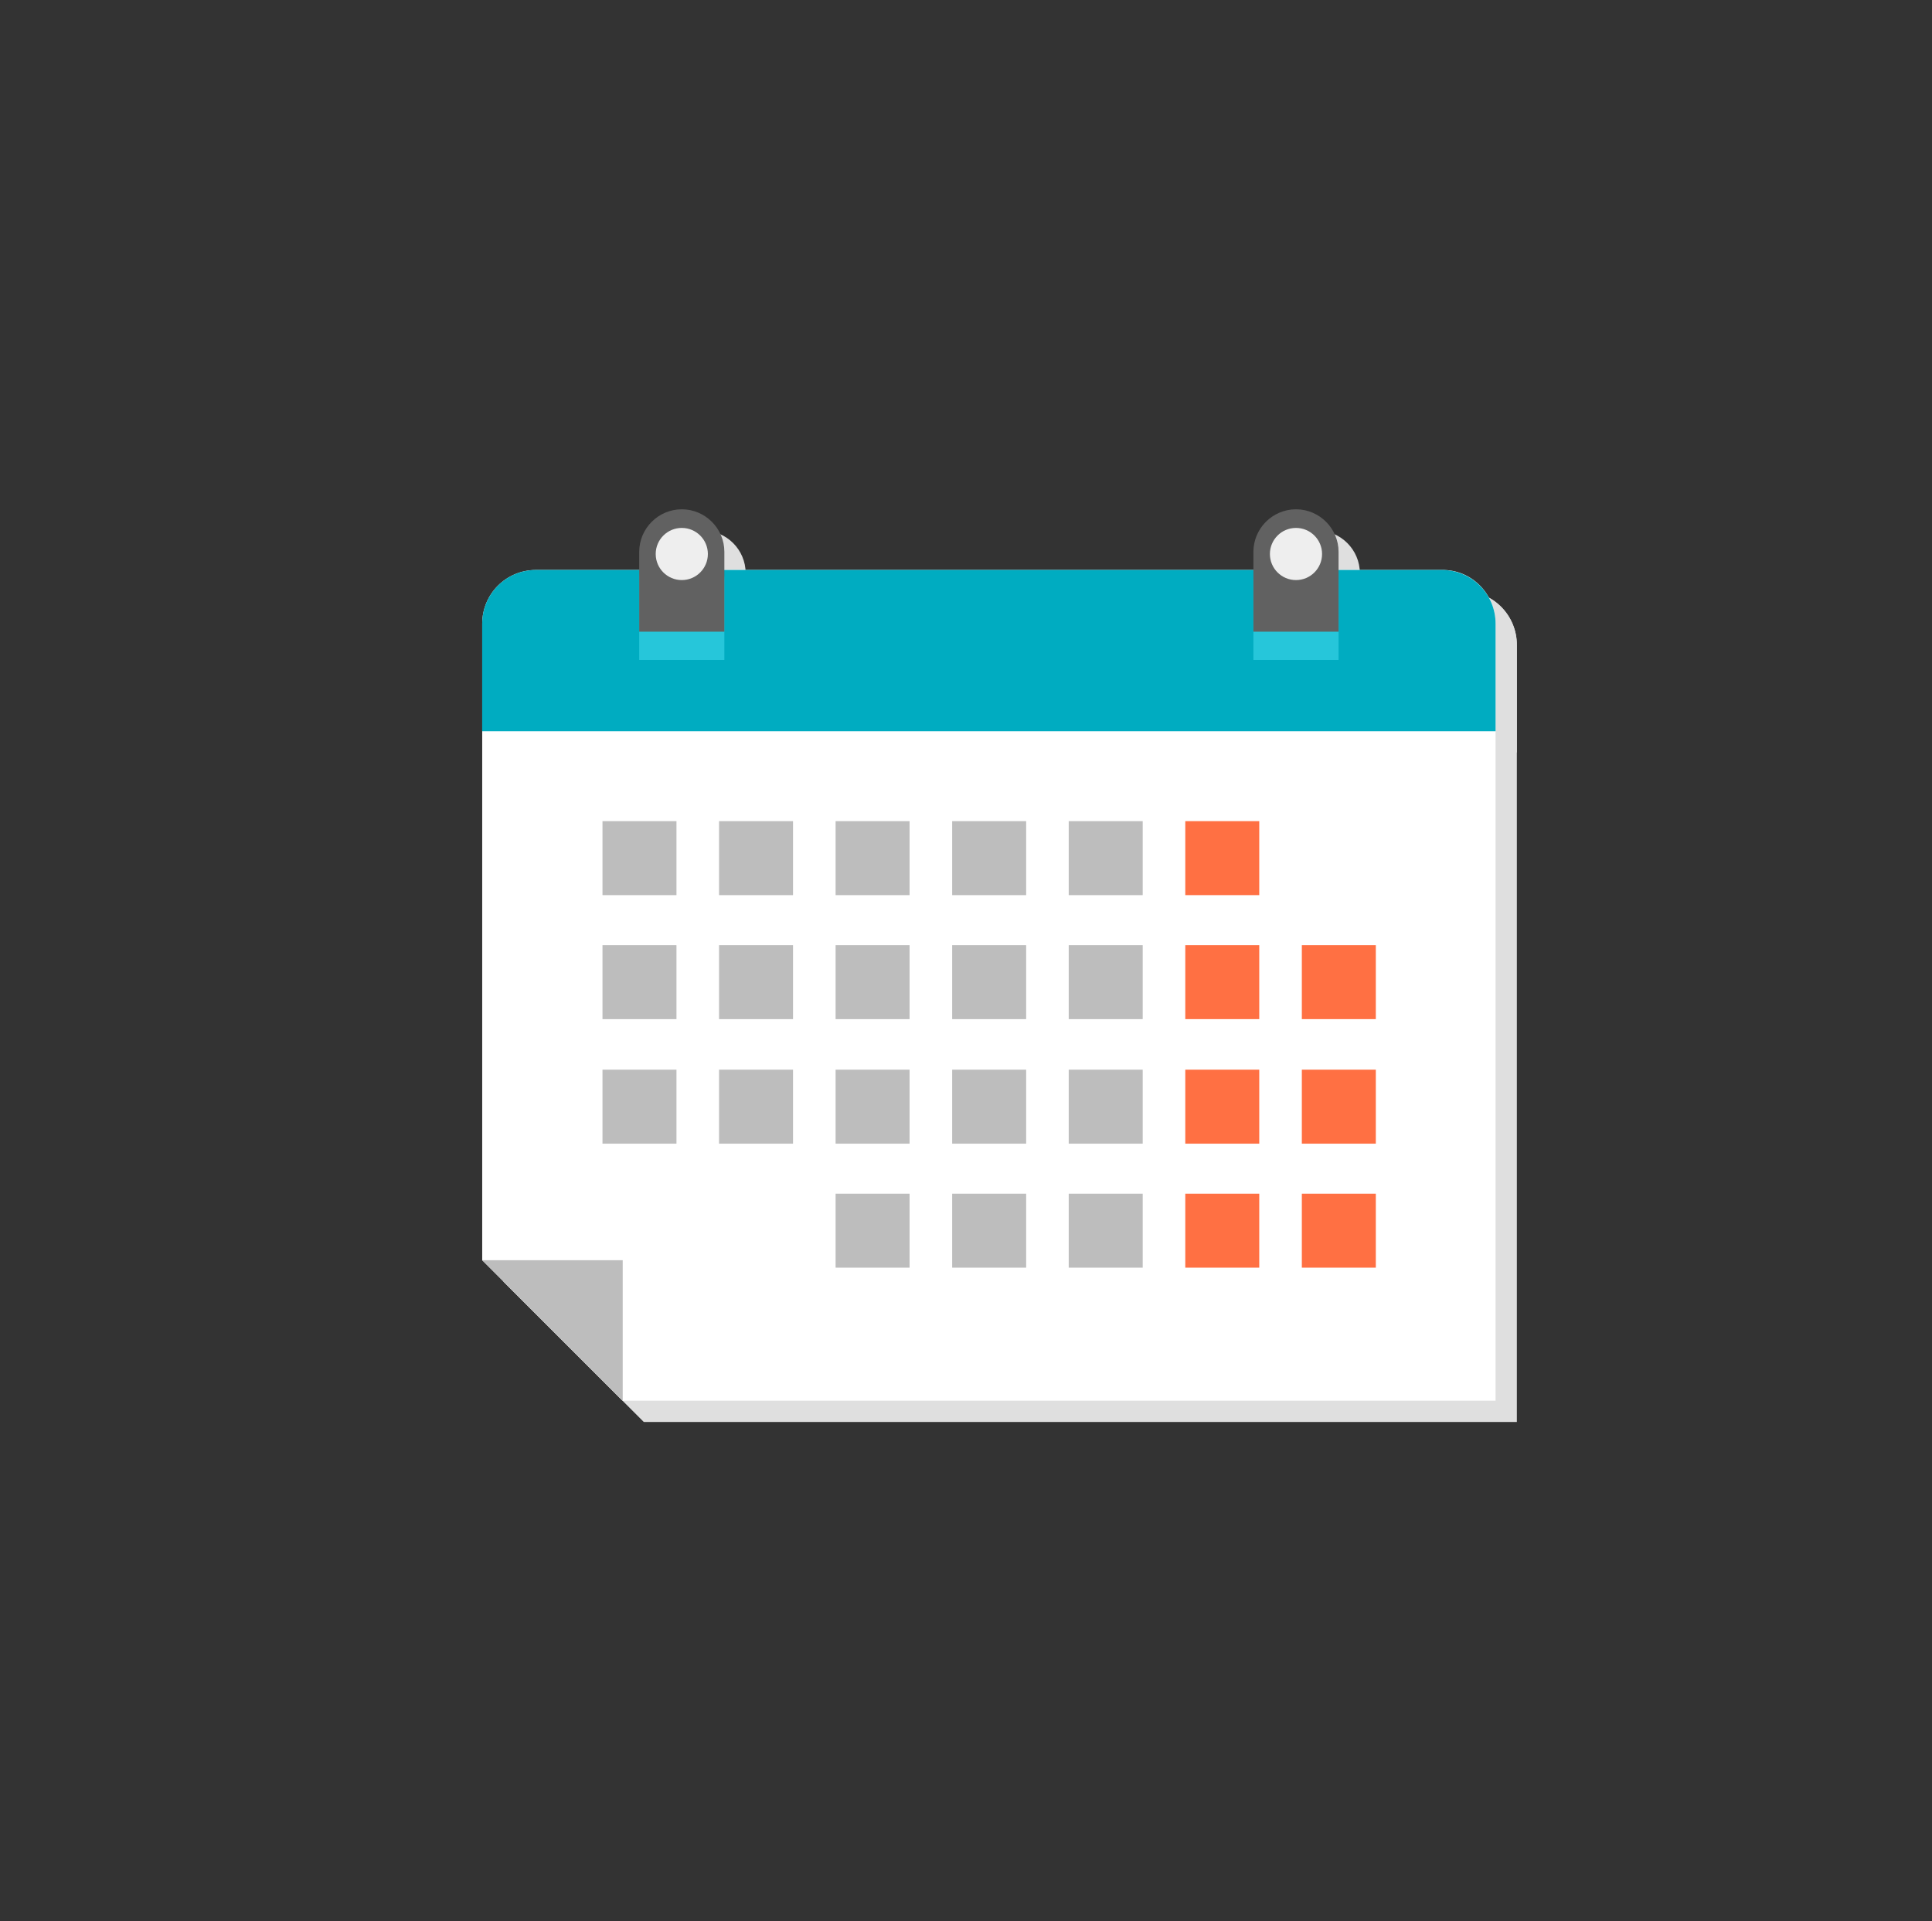 <?xml version="1.0" encoding="utf-8"?>
<!-- Generator: Adobe Illustrator 21.0.0, SVG Export Plug-In . SVG Version: 6.00 Build 0)  -->
<svg version="1.1" id="Livello_1" xmlns="http://www.w3.org/2000/svg" xmlns:xlink="http://www.w3.org/1999/xlink" x="0px" y="0px"
	 viewBox="0 0 363 361" style="enable-background:new 0 0 363 361;" xml:space="preserve">
<rect x="0" y="0" width="363" height="361" fill="#333333" stroke="none"/>
<style type="text/css">
	.st0{fill:#DFDFDF;}
	.st1{fill:#FFFFFF;}
	.st2{fill:#00ACC1;}
	.st3{fill:#FF7043;}
	.st4{fill:#BDBDBD;}
	.st5{fill:#26C6DA;}
	.st6{fill:#616161;}
	.st7{fill:#EEEEEE;}
</style>
<g>
	<g>
		<path class="st0" d="M285,121.2v146H121l-26.4-26.4V121.2c0-5.6,4.5-10.1,10.1-10.1h170.2C280.5,111,285,115.6,285,121.2z"/>
		<path class="st0" d="M285,141.4H94.6v-20.2c0-5.6,4.5-10.1,10.1-10.1h170.2c5.6,0,10.1,4.5,10.1,10.1V141.4z"/>
		<rect x="226.7" y="158.3" class="st0" width="13.9" height="13.9"/>
		<rect x="204.8" y="158.3" class="st0" width="13.9" height="13.9"/>
		<rect x="182.9" y="158.3" class="st0" width="13.9" height="13.9"/>
		<rect x="161" y="158.3" class="st0" width="13.9" height="13.9"/>
		<rect x="139.1" y="158.3" class="st0" width="13.9" height="13.9"/>
		<rect x="117.2" y="158.3" class="st0" width="13.9" height="13.9"/>
		<rect x="248.6" y="181.6" class="st0" width="13.9" height="13.9"/>
		<rect x="226.7" y="181.6" class="st0" width="13.9" height="13.9"/>
		<rect x="204.8" y="181.6" class="st0" width="13.9" height="13.9"/>
		<rect x="182.9" y="181.6" class="st0" width="13.9" height="13.9"/>
		<rect x="161" y="181.6" class="st0" width="13.9" height="13.9"/>
		<rect x="139.1" y="181.6" class="st0" width="13.9" height="13.9"/>
		<rect x="117.2" y="181.6" class="st0" width="13.9" height="13.9"/>
		<rect x="248.6" y="205" class="st0" width="13.9" height="13.9"/>
		<rect x="226.7" y="205" class="st0" width="13.9" height="13.9"/>
		<rect x="204.8" y="205" class="st0" width="13.9" height="13.9"/>
		<rect x="182.9" y="205" class="st0" width="13.9" height="13.9"/>
		<rect x="161" y="205" class="st0" width="13.9" height="13.9"/>
		<rect x="139.1" y="205" class="st0" width="13.9" height="13.9"/>
		<rect x="117.2" y="205" class="st0" width="13.9" height="13.9"/>
		<rect x="248.6" y="228.3" class="st0" width="13.9" height="13.9"/>
		<rect x="226.7" y="228.3" class="st0" width="13.9" height="13.9"/>
		<rect x="204.8" y="228.3" class="st0" width="13.9" height="13.9"/>
		<rect x="182.9" y="228.3" class="st0" width="13.9" height="13.9"/>
		<rect x="161" y="228.3" class="st0" width="13.9" height="13.9"/>
		<path class="st0" d="M140.1,128h-16v-15c0-4.4,3.6-8,8-8l0,0c4.4,0,8,3.6,8,8V128z"/>
		<path class="st0" d="M255.5,128h-16v-15c0-4.4,3.6-8,8-8l0,0c4.4,0,8,3.6,8,8V128z"/>
		<path class="st0" d="M140.1,122.7h-16v-15c0-4.4,3.6-8,8-8l0,0c4.4,0,8,3.6,8,8V122.7z"/>
		<path class="st0" d="M255.5,122.7h-16v-15c0-4.4,3.6-8,8-8l0,0c4.4,0,8,3.6,8,8V122.7z"/>
		<circle class="st0" cx="132.1" cy="108.1" r="4.9"/>
		<circle class="st0" cx="247.5" cy="108.1" r="4.9"/>
		<polygon class="st0" points="121,240.8 94.6,240.8 121,267.2 		"/>
	</g>
	<g>
		<g>
			<g>
				<path class="st1" d="M281,117.2v146H117l-26.4-26.4V117.2c0-5.6,4.5-10.1,10.1-10.1h170.2C276.5,107,281,111.6,281,117.2z"/>
			</g>
			<path class="st2" d="M281,137.4H90.6v-20.2c0-5.6,4.5-10.1,10.1-10.1h170.2c5.6,0,10.1,4.5,10.1,10.1V137.4z"/>
			<g>
				<rect x="222.7" y="154.3" class="st3" width="13.9" height="13.9"/>
				<rect x="200.8" y="154.3" class="st4" width="13.9" height="13.9"/>
				<rect x="178.9" y="154.3" class="st4" width="13.9" height="13.9"/>
				<rect x="157" y="154.3" class="st4" width="13.9" height="13.9"/>
				<rect x="135.1" y="154.3" class="st4" width="13.9" height="13.9"/>
				<rect x="113.2" y="154.3" class="st4" width="13.9" height="13.9"/>
				<rect x="244.6" y="177.6" class="st3" width="13.9" height="13.9"/>
				<rect x="222.7" y="177.6" class="st3" width="13.9" height="13.9"/>
				<rect x="200.8" y="177.6" class="st4" width="13.9" height="13.9"/>
				<rect x="178.9" y="177.6" class="st4" width="13.9" height="13.9"/>
				<rect x="157" y="177.6" class="st4" width="13.9" height="13.9"/>
				<rect x="135.1" y="177.6" class="st4" width="13.9" height="13.9"/>
				<rect x="113.2" y="177.6" class="st4" width="13.9" height="13.9"/>
				<rect x="244.6" y="201" class="st3" width="13.9" height="13.9"/>
				<rect x="222.7" y="201" class="st3" width="13.9" height="13.9"/>
				<rect x="200.8" y="201" class="st4" width="13.9" height="13.9"/>
				<rect x="178.9" y="201" class="st4" width="13.9" height="13.9"/>
				<rect x="157" y="201" class="st4" width="13.9" height="13.9"/>
				<rect x="135.1" y="201" class="st4" width="13.9" height="13.9"/>
				<rect x="113.2" y="201" class="st4" width="13.9" height="13.9"/>
				<rect x="244.6" y="224.3" class="st3" width="13.9" height="13.9"/>
				<rect x="222.7" y="224.3" class="st3" width="13.9" height="13.9"/>
				<rect x="200.8" y="224.3" class="st4" width="13.9" height="13.9"/>
				<rect x="178.9" y="224.3" class="st4" width="13.9" height="13.9"/>
				<rect x="157" y="224.3" class="st4" width="13.9" height="13.9"/>
			</g>
			<path class="st5" d="M136.1,124h-16v-15c0-4.4,3.6-8,8-8l0,0c4.4,0,8,3.6,8,8V124z"/>
			<path class="st5" d="M251.5,124h-16v-15c0-4.4,3.6-8,8-8l0,0c4.4,0,8,3.6,8,8V124z"/>
			<path class="st6" d="M136.1,118.7h-16v-15c0-4.4,3.6-8,8-8l0,0c4.4,0,8,3.6,8,8V118.7z"/>
			<path class="st6" d="M251.5,118.7h-16v-15c0-4.4,3.6-8,8-8l0,0c4.4,0,8,3.6,8,8V118.7z"/>
			<circle class="st7" cx="128.1" cy="104.1" r="4.9"/>
			<circle class="st7" cx="243.5" cy="104.1" r="4.9"/>
			<polygon class="st4" points="117,236.8 90.6,236.8 117,263.2 			"/>
		</g>
	</g>
</g>
</svg>
